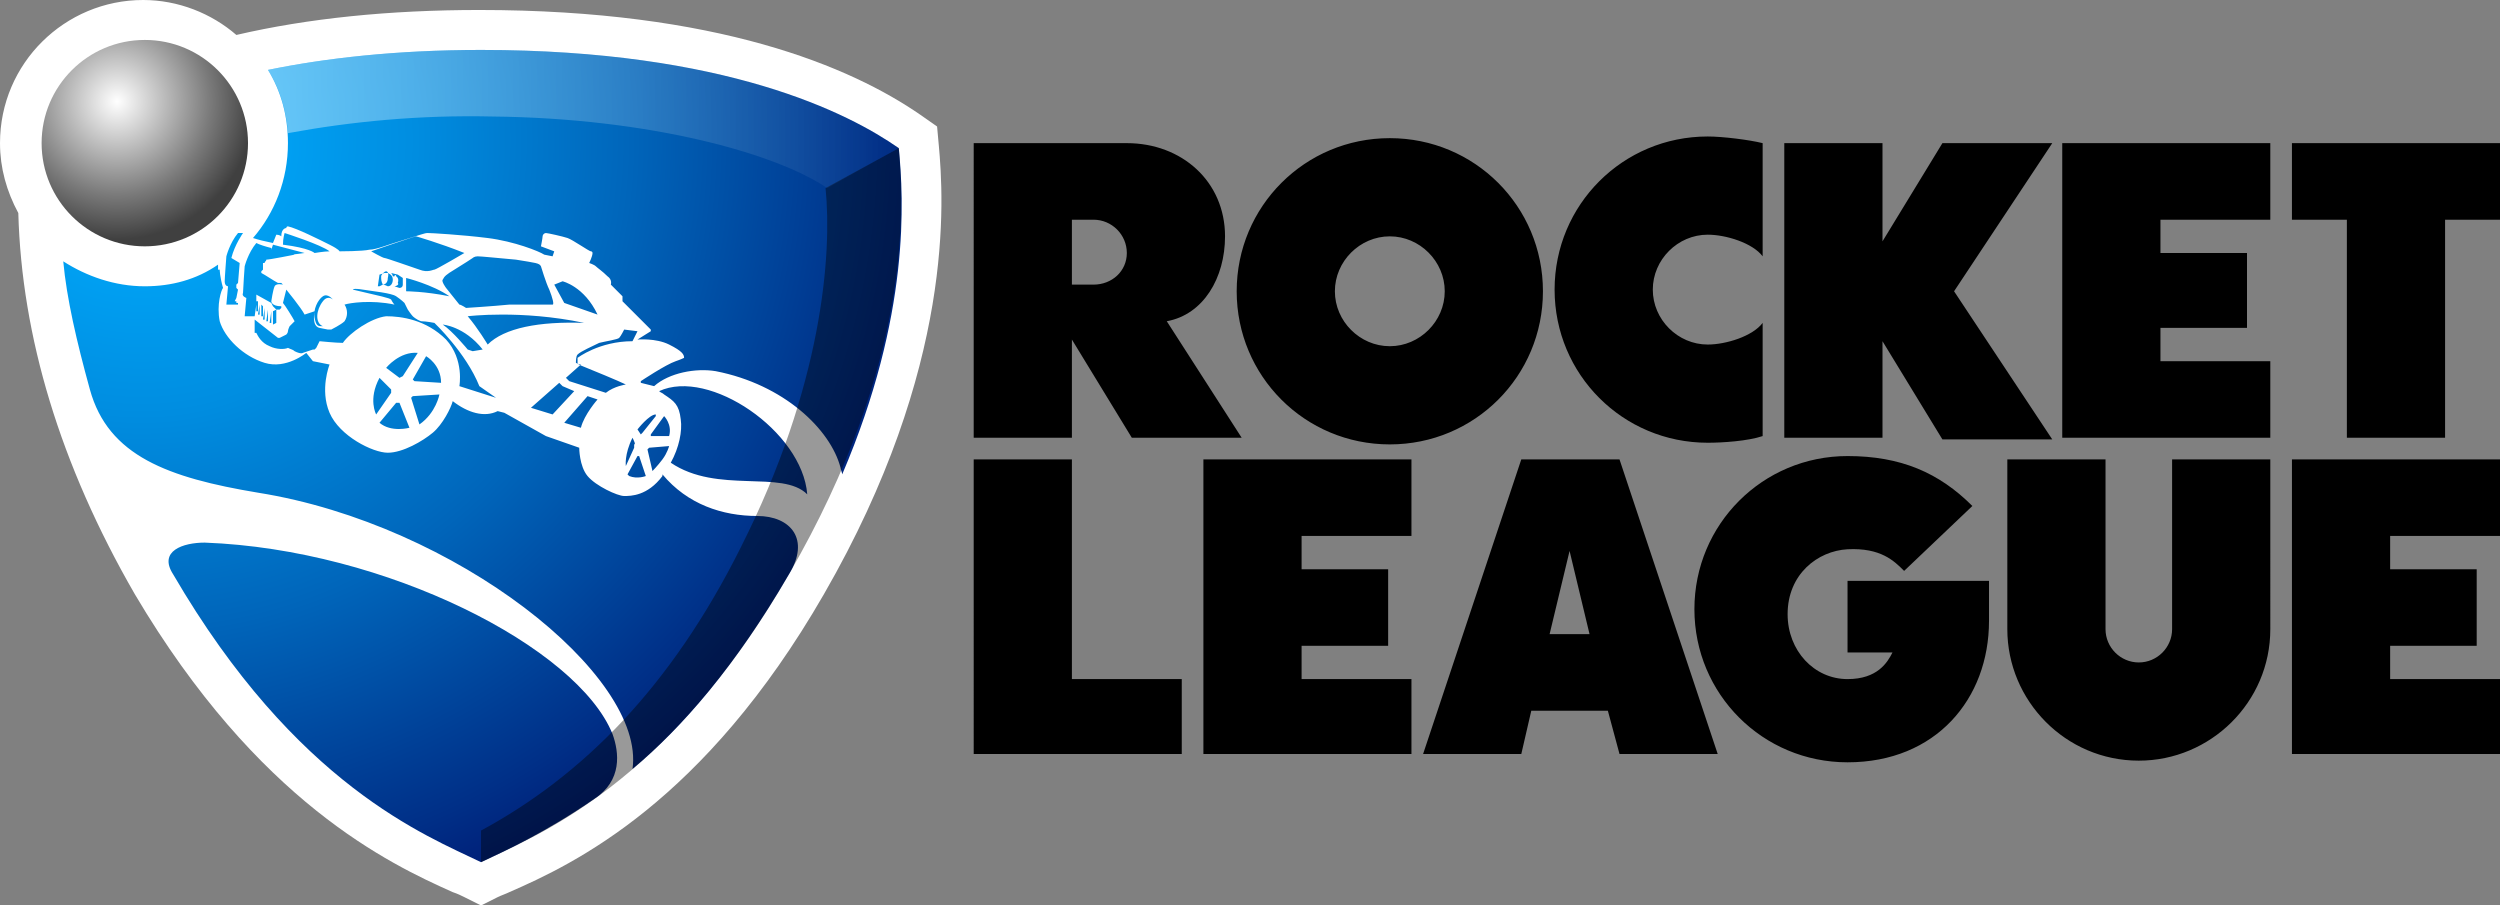 <?xml version="1.0" encoding="UTF-8" standalone="no"?>
<svg xmlns:dc="http://purl.org/dc/elements/1.1/" xmlns:cc="http://creativecommons.org/ns#" xmlns:rdf="http://www.w3.org/1999/02/22-rdf-syntax-ns#" xmlns:svg="http://www.w3.org/2000/svg" xmlns="http://www.w3.org/2000/svg" xmlns:sodipodi="http://sodipodi.sourceforge.net/DTD/sodipodi-0.dtd" xmlns:inkscape="http://www.inkscape.org/namespaces/inkscape" id="Layer_1" viewBox="76.7 23.7 150.2 54.4" version="1.1" inkscape:version="1.0 (4035a4fb49, 2020-05-01)" sodipodi:docname="Rocket League logo.svg">
  <rect x="76.7" y="23.7" width="150.2" height="54.4" fill="#808080" stroke="none"/>
  <defs id="defs46"/>
  <sodipodi:namedview pagecolor="#ffffff" bordercolor="#666666" borderopacity="1" objecttolerance="10" gridtolerance="10" guidetolerance="10" inkscape:pageopacity="0" inkscape:pageshadow="2" inkscape:window-width="1920" inkscape:window-height="974" id="namedview44" showgrid="false" inkscape:zoom="10.066578" inkscape:cx="83.46647" inkscape:cy="25.786338" inkscape:window-x="2391" inkscape:window-y="-9" inkscape:window-maximized="1" inkscape:current-layer="Layer_1" inkscape:document-rotation="0"/>
  <style id="style3">.st0{fill:#FFF}.st1{fill:url(#SVGID_1_)}.st2,.st3{opacity:.4;enable-background:new}.st3{fill:url(#SVGID_3_)}.st4{fill:url(#SVGID_4_)}</style>
  <path class="st0" d="M103.3 43.2s1.3.1 2.4 1.5l-.6.1-.3-.1s-.9-1.1-1.5-1.5zm-2 6.2l-.6-1.5h-.2l-1 1.2c.7.6 1.8.3 1.8.3zm9.2-8.8l-.5.2.6 1.1 2 .7c-.8-1.7-2.1-2-2.1-2zm-5.7 2.1c.6.7 1.2 1.7 1.2 1.7 1-1 3.1-1.4 5.8-1.3-3.8-.8-7-.4-7-.4zm-3.7-1.5s1.1 0 2.6.3c-1-.7-2.6-1.1-2.6-1.1v.8zm9.2 5.5l-1.7 1.5 1.3.4 1.3-1.4-.7-.3-.2-.2zM99 38.8s.7.4.8.4 1.5.5 2.1.7c.5.2.8 0 .9 0s1.8-1 1.8-1c-1.5-.6-2.9-1-2.9-1-.1 0-2.7.9-2.7.9zm10.2.9c-.1-.2-.3-.2-1.5-.4-1.1-.1-2.1-.2-2.3-.2-.2 0-.3.1-.3.1s-.6.4-1.1.7c-.5.3-.6.4-.7.6-.1.1.2.5.2.5l.8 1c.1 0 .4.2.4.2s1.6-.1 2.6-.2h2.6c.1 0 0-.4-.2-.9-.2-.4-.5-1.4-.5-1.4zm-9.5 1.1s.1 0 .3.1c.2 0 .3-.2.3-.4 0-.3-.3-.4-.3-.4h-.2l-.3.1-.1.7h.1l.2-.1c-.1-.2-.1-.3-.1-.5 0-.1.2-.3.3-.3 0 0 .2 0 .1.4 0 .4-.3.4-.3.4zm16.9 7.9l-.8 1.1v.1h1.1c.2-.7-.3-1.2-.3-1.2zm-20-5.2h-.2l-.5-.1c-.5-.1-.3-1-.3-1l-.6.2c-.2-.4-1.1-1.5-1.1-1.5l-.2.8c.1.1.6.9.7 1.1l-.3.3s-.1.2-.1.3c0 .1-.1.2-.1.2l-.4.2h-.1L92 42.9v.8h.1c.1.2.3.6.8.8.4.2.9.2 1.1.1.2.1.3.1.4.2.4.2.5.1.5.1l.6-.2h.1l.1-.1.2-.4s1 .1 1.4.1c.4-.6 1.7-1.5 2.6-1.6.9 0 2.4.2 3.6 1.4 1.1 1.2.8 2.8.8 2.8l2.2.7-1-.7c-.8-2-2.7-3.8-2.7-3.8s-.5-.1-.8-.1c-.3-.1-.5-.3-.5-.3s-.1-.1-.3-.4l-.2-.4s-.2-.2-.5-.4-1.4-.3-2-.4c-.6-.1-.6 0-.6 0 1.7.4 2.2.5 2.3.6 0 0 .1.2.2.3-1.4-.3-2.7-.1-3 0 .2.3.2.7 0 1-.2.2-.8.5-.8.5zm19 7.2l.3 1.3s.3-.3.6-.7.4-.8.4-.8l-1.2.1-.1.1zm-24.1-9.1l-.1 1.1h.6l.1-.7v.4h.1v-.6h-.1v-.4l.9.5.1.2.2.2h.2l.1-.1v-.1c-.6 0-.6-.3-.6-.3s.1-.7.2-.9c.1-.2.5-.1.5-.1l-.1-.1h-.2c-.2-.1-.8-.5-1-.6V40l.1-.1v-.4h.1c0-.1.1-.1.1-.2.2 0 1.7-.3 1.7-.3l-1.4-.3v-.1c-.4-.1-.7-.2-.9-.3-.5.6-.7 1.4-.7 1.4s-.1 1.4-.1 1.6c-.1.2.2.3.2.3zm23.5 7.9l.2.3.1-.1.8-1v-.1c-.4 0-1.1.9-1.1.9zm-2.4-1.8l-.6-.2-1.4 1.6 1 .3c.2-.8 1-1.7 1-1.7zm2.1 2.3c-.5 1-.4 1.7-.4 1.7l.5-1.1v-.2c.1 0 0-.2-.1-.4zm-.5-6.5s-.2.4-.3.5c-.1.1-.8.2-1.2.3-.4.2-1.1.5-1.3.7-.1.1-.1.4-.1.5 0 0 .2.1.3.1l-.9.8.2.2 2.2.7c.5-.4 1.2-.5 1.2-.5-.4-.2-2.1-.9-2.6-1.1 0 0-.3-.1-.3-.2v-.3s1.3-1 3.3-1l.3-.6-.8-.1zm1.3 8.8l-.4-1.2h-.1l-.6 1.1.1.1c.5.2 1 0 1 0zm-15.1-11.4l.3.1s.2 0 .2-.2v-.4l-.3-.2-.4-.1c.1.1.1.2.1.2h.1c0-.1.1-.1.1 0 0 0 .2.1.1.4.1.1-.1.2-.2.2zm-.9 5.5c-.7 1.3-.2 2.2-.2 2.2l.9-1.3v-.2l-.7-.7zM93 38.7l1.2.3c.1 0 .8-.1.8-.1l-1.9-.5-.1.3zm.7-.3c1.6.2 1.9.5 1.9.5s.6-.1.9-.1c-.5-.4-2.7-1.1-2.7-1.1s-.1.3-.1.7zm2.4 3.1c-.3.2-.6.8-.5 1.3.1.5.2.5.5.5-.5-.2-.4-1 0-1.5.3-.4.6-.1.6-.1s-.3-.4-.6-.2zM89 56.3c-1.3 0-2.8.5-1.9 1.9 7.4 12.7 15.2 15.7 18.5 17.3 1.5-.7 3.9-1.8 6.8-3.8 1.7-1.1 1.5-2.8 1.1-3.9-2.1-5.2-13.6-11.1-24.5-11.5zm41.7-23.7c-3-2.1-10.4-5.9-25.1-5.9-5.1 0-9.4.5-12.8 1.2.8 1.3 1.2 2.8 1.2 4.4 0 2.2-.8 4.2-2.1 5.7.3.1.7.2 1.2.3l.2-.5s.2 0 .3.1c0-.5.3-.5.3-.5s0-.1.1-.1c.5.1 1.9.8 2.5 1.1.6.3.6.4.6.4s1.4 0 1.8-.1c.4 0 1.1-.3 2.1-.6s1.2-.4 1.4-.4 2 .1 3.6.3c1.6.2 3.1.8 3.4 1l.5.1.1-.3-.8-.3s.1-.5.1-.6c0-.1.1-.2.2-.2s1 .2 1.3.3c.3.1 1.3.8 1.4.8.1 0 .1.1.1.1 0 .2-.2.6-.2.6l-.3-.1.3.1s.3.1.4.2c.1.1.4.3.7.6.3.2.2.5.2.5l.7.7v.3l1.7 1.7v.1l-.8.5s1.1-.1 1.9.3c.8.4.9.6.9.8-.2.1-.5.2-.5.2-.6.2-2.1 1.2-2.1 1.2v.1l.8.2c.9-.8 2.5-1.1 3.7-.9 4.1.8 6.9 3.5 7.5 5.8 0 .1.1.3.1.4 4.1-9.6 3.7-16.5 3.4-19.6zm-14.4 14.6c.1.1.2.1.3.2.6.4.9.6 1 1.5.1.7-.1 1.7-.6 2.6 2.8 1.9 6.7.4 8.2 1.9-.3-3.8-5.9-7.6-8.9-6.2zm-23-4.9l-.2.1v.8l.2-.1v-.8zm28.9 12.4c-2.1 0-4.2-.7-5.7-2.5v.1c-.9 1.2-1.9 1.2-2.3 1.2-.4 0-1.7-.6-2.2-1.2-.5-.6-.5-1.7-.5-1.7l-2-.7-2.5-1.4-.4-.1c-.8.4-1.8.1-2.7-.6-.1.4-.6 1.4-1.2 1.9s-1.8 1.2-2.7 1.2c-.9 0-2.9-1-3.5-2.4-.6-1.4 0-2.9 0-2.9l-1-.2-.4-.5s-1.2 1-2.5.6-2.4-1.5-2.7-2.5c-.2-1 .1-1.9.2-2-.2-.7-.2-1.1-.2-1.1h-.1v-.3c-1.3.9-2.8 1.3-4.4 1.3-1.8 0-3.5-.6-4.9-1.5.2 2.2.8 4.8 1.6 7.7 1.1 4 4.7 5.3 10.1 6.2 11.9 1.9 23.3 11 22.5 16.6 3-2.5 6.2-6.2 9.4-11.7 1.3-2.1.1-3.5-1.9-3.5zM90.4 40.9l-.1 1.1h.7v-.1h-.1v-.1h-.1l.1-.2.1-.5-.1-.1v-.2l.1-.1.1-1.2-.5-.3c.2-.8.7-1.5.7-1.5H91c-.5.6-.7 1.4-.7 1.4s-.1 1.3-.1 1.5c0 .3.2.3.2.3zm11 6.7l.5 1.6c1-.7 1.2-1.8 1.2-1.8l-1.6.1-.1.1zm.9-2.5l-.8 1.4.1.1 1.6.1c0-1.1-.9-1.6-.9-1.6zm-10-3.1l-.1.6h.1V42zm7.6 3.8l.8.6.2-.1.9-1.4c-1.1-.1-1.9.9-1.9.9zm-7.4-3.7l-.1-.1v.7h.1v-.6zm.3.2l-.1.7h.1v-.7zm.2.1l-.1.7h.1v-.7zm-.4-.2l-.1.7h.1v-.7z" id="path5"/>
  <g id="Symbol_2_">
    <path class="st0" d="M133.1 32.4l-.1-1.1-1-.7c-4.2-2.9-12.2-6.3-26.5-6.3-5.4 0-10.3.5-14.6 1.5-1.5-1.3-3.5-2.1-5.6-2.1-4.7 0-8.6 3.8-8.6 8.6 0 1.5.4 2.9 1.1 4.2.2 7.4 2.5 15.1 7 22.9 7.4 12.5 15.3 16.2 19.1 17.9.3.1.5.2.7.3l1 .5 1-.5c.2-.1.5-.2.7-.3 3.9-1.7 11.7-5.4 18.9-17.9 7.9-13.7 7.2-23.7 6.9-27z" id="path9"/>
    <radialGradient id="SVGID_1_" cx="85.227" cy="71.662" r="47.776" gradientTransform="matrix(1 0 0 -1 0 103.8)" gradientUnits="userSpaceOnUse">
      <stop offset="0" stop-color="#00aeff" id="stop12"/>
      <stop offset=".131" stop-color="#00a5f7" id="stop14"/>
      <stop offset=".345" stop-color="#008de0" id="stop16"/>
      <stop offset=".616" stop-color="#0065ba" id="stop18"/>
      <stop offset=".928" stop-color="#002f87" id="stop20"/>
      <stop offset="1" stop-color="#00217a" id="stop22"/>
    </radialGradient>
    <path class="st1" d="M103.3 43.2s1.3.1 2.4 1.5l-.6.1-.3-.1s-.9-1.1-1.5-1.5zm-2 6.2l-.6-1.5h-.2l-1 1.2c.7.6 1.8.3 1.8.3zm9.2-8.8l-.5.2.6 1.1 2 .7c-.8-1.7-2.1-2-2.1-2zm-5.7 2.1c.6.7 1.2 1.7 1.2 1.7 1-1 3.1-1.4 5.8-1.3-3.8-.8-7-.4-7-.4zm-3.7-1.5s1.1 0 2.6.3c-1-.7-2.6-1.1-2.6-1.1v.8zm9.2 5.5l-1.7 1.5 1.3.4 1.3-1.4-.7-.3-.2-.2zM99 38.8s.7.4.8.4 1.5.5 2.1.7c.5.2.8 0 .9 0s1.8-1 1.8-1c-1.5-.6-2.9-1-2.9-1-.1 0-2.7.9-2.7.9zm10.2.9c-.1-.2-.3-.2-1.5-.4-1.1-.1-2.1-.2-2.3-.2-.2 0-.3.1-.3.1s-.6.4-1.1.7c-.5.3-.6.4-.7.6-.1.1.2.5.2.5l.8 1c.1 0 .4.2.4.2s1.6-.1 2.6-.2h2.6c.1 0 0-.4-.2-.9-.2-.4-.5-1.4-.5-1.4zm-9.5 1.1s.1 0 .3.1c.2 0 .3-.2.3-.4 0-.3-.3-.4-.3-.4h-.2l-.3.1-.1.7h.1l.2-.1c-.1-.2-.1-.3-.1-.5 0-.1.2-.3.3-.3 0 0 .2 0 .1.4 0 .4-.3.4-.3.4zm16.9 7.9l-.8 1.1v.1h1.1c.2-.7-.3-1.2-.3-1.2zm-20-5.2h-.2l-.5-.1c-.5-.1-.3-1-.3-1l-.6.2c-.2-.4-1.1-1.5-1.1-1.5l-.2.8c.1.1.6.9.7 1.1l-.3.3s-.1.2-.1.3c0 .1-.1.2-.1.2l-.4.2h-.1L92 42.9v.8h.1c.1.2.3.6.8.8.4.2.9.2 1.1.1.2.1.3.1.4.2.4.2.5.1.5.1l.6-.2h.1l.1-.1.2-.4s1 .1 1.4.1c.4-.6 1.7-1.5 2.6-1.6.9 0 2.4.2 3.6 1.4 1.1 1.2.8 2.8.8 2.8l2.2.7-1-.7c-.8-2-2.7-3.8-2.7-3.8s-.5-.1-.8-.1c-.3-.1-.5-.3-.5-.3s-.1-.1-.3-.4l-.2-.4s-.2-.2-.5-.4-1.4-.3-2-.4c-.6-.1-.6 0-.6 0 1.7.4 2.2.5 2.3.6 0 0 .1.2.2.3-1.4-.3-2.7-.1-3 0 .2.3.2.7 0 1-.2.2-.8.5-.8.5zm19 7.2l.3 1.3s.3-.3.6-.7.4-.8.4-.8l-1.2.1-.1.1zm-24.1-9.1l-.1 1.1h.6l.1-.7v.4h.1v-.6h-.1v-.4l.9.5.1.2.2.2h.2l.1-.1v-.1c-.6 0-.6-.3-.6-.3s.1-.7.2-.9c.1-.2.5-.1.5-.1l-.1-.1h-.2c-.2-.1-.8-.5-1-.6V40l.1-.1v-.4h.1c0-.1.1-.1.1-.2.2 0 1.7-.3 1.7-.3l-1.4-.3v-.1c-.4-.1-.7-.2-.9-.3-.5.6-.7 1.4-.7 1.4s-.1 1.4-.1 1.6c-.1.2.2.3.2.3zm23.5 7.9l.2.3.1-.1.8-1v-.1c-.4 0-1.1.9-1.1.9zm-2.4-1.8l-.6-.2-1.4 1.6 1 .3c.2-.8 1-1.7 1-1.7zm2.1 2.3c-.5 1-.4 1.7-.4 1.7l.5-1.1v-.2c.1 0 0-.2-.1-.4zm-.5-6.5s-.2.4-.3.5c-.1.1-.8.2-1.2.3-.4.2-1.1.5-1.3.7-.1.1-.1.4-.1.5 0 0 .2.1.3.1l-.9.8.2.2 2.2.7c.5-.4 1.2-.5 1.2-.5-.4-.2-2.1-.9-2.6-1.1 0 0-.3-.1-.3-.2v-.3s1.3-1 3.3-1l.3-.6-.8-.1zm1.3 8.8l-.4-1.2h-.1l-.6 1.1.1.1c.5.2 1 0 1 0zm-15.1-11.4l.3.1s.2 0 .2-.2v-.4l-.3-.2-.4-.1c.1.1.1.2.1.2h.1c0-.1.1-.1.1 0 0 0 .2.1.1.4.1.1-.1.2-.2.2zm-.9 5.5c-.7 1.3-.2 2.2-.2 2.2l.9-1.3v-.2l-.7-.7zM93 38.7l1.2.3c.1 0 .8-.1.8-.1l-1.9-.5-.1.3zm.7-.3c1.6.2 1.9.5 1.9.5s.6-.1.9-.1c-.5-.4-2.7-1.1-2.7-1.1s-.1.3-.1.7zm2.4 3.1c-.3.2-.6.8-.5 1.3.1.5.2.5.5.5-.5-.2-.4-1 0-1.5.3-.4.6-.1.6-.1s-.3-.4-.6-.2zM89 56.3c-1.3 0-2.8.5-1.9 1.9 7.4 12.7 15.2 15.7 18.5 17.3 1.5-.7 3.9-1.8 6.8-3.8 1.7-1.1 1.5-2.8 1.1-3.9-2.1-5.2-13.6-11.1-24.5-11.5zm41.7-23.7c-3-2.1-10.4-5.9-25.1-5.9-5.1 0-9.4.5-12.8 1.2.8 1.3 1.2 2.8 1.2 4.4 0 2.2-.8 4.2-2.1 5.7.3.1.7.2 1.2.3l.2-.5s.2 0 .3.1c0-.5.3-.5.3-.5s0-.1.1-.1c.5.1 1.9.8 2.5 1.1.6.3.6.4.6.4s1.4 0 1.8-.1c.4 0 1.1-.3 2.1-.6s1.2-.4 1.4-.4 2 .1 3.6.3c1.6.2 3.1.8 3.4 1l.5.1.1-.3-.8-.3s.1-.5.1-.6c0-.1.1-.2.2-.2s1 .2 1.3.3c.3.1 1.3.8 1.4.8.1 0 .1.1.1.1 0 .2-.2.6-.2.6l-.3-.1.3.1s.3.1.4.2c.1.1.4.3.7.6.3.2.2.5.2.5l.7.7v.3l1.7 1.7v.1l-.8.5s1.1-.1 1.9.3c.8.4.9.6.9.8-.2.1-.5.2-.5.2-.6.2-2.1 1.2-2.1 1.2v.1l.8.2c.9-.8 2.5-1.1 3.7-.9 4.1.8 6.9 3.5 7.5 5.8 0 .1.1.3.1.4 4.1-9.6 3.7-16.5 3.4-19.6zm-14.4 14.6c.1.1.2.1.3.2.6.4.9.6 1 1.5.1.7-.1 1.7-.6 2.6 2.8 1.9 6.7.4 8.2 1.9-.3-3.8-5.9-7.6-8.9-6.2zm-23-4.9l-.2.1v.8l.2-.1v-.8zm28.9 12.4c-2.1 0-4.2-.7-5.7-2.5v.1c-.9 1.2-1.9 1.2-2.3 1.2-.4 0-1.7-.6-2.2-1.2-.5-.6-.5-1.7-.5-1.7l-2-.7-2.5-1.4-.4-.1c-.8.4-1.8.1-2.7-.6-.1.4-.6 1.4-1.2 1.9s-1.8 1.2-2.7 1.2c-.9 0-2.9-1-3.5-2.4-.6-1.4 0-2.9 0-2.9l-1-.2-.4-.5s-1.2 1-2.5.6-2.4-1.5-2.7-2.5c-.2-1 .1-1.9.2-2-.2-.7-.2-1.1-.2-1.1h-.1v-.3c-1.3.9-2.8 1.3-4.4 1.3-1.8 0-3.5-.6-4.9-1.5.2 2.2.8 4.8 1.6 7.7 1.1 4 4.7 5.3 10.1 6.2 11.9 1.9 23.3 11 22.5 16.6 3-2.5 6.2-6.2 9.4-11.7 1.3-2.1.1-3.5-1.9-3.5zM90.4 40.9l-.1 1.1h.7v-.1h-.1v-.1h-.1l.1-.2.1-.5-.1-.1v-.2l.1-.1.1-1.2-.5-.3c.2-.8.7-1.5.7-1.5H91c-.5.6-.7 1.4-.7 1.4s-.1 1.3-.1 1.5c0 .3.2.3.2.3zm11 6.7l.5 1.6c1-.7 1.2-1.8 1.2-1.8l-1.6.1-.1.1zm.9-2.5l-.8 1.4.1.1 1.6.1c0-1.1-.9-1.6-.9-1.6zm-10-3.1l-.1.6h.1V42zm7.6 3.8l.8.6.2-.1.9-1.4c-1.1-.1-1.9.9-1.9.9zm-7.4-3.7l-.1-.1v.7h.1v-.6zm.3.2l-.1.7h.1v-.7zm.2.1l-.1.7h.1v-.7zm-.4-.2l-.1.7h.1v-.7z" id="path24"/>
    <path class="st2" d="M130.7 32.6c.3 3.7.8 12.8-6.6 25.6-7.3 12.7-15.2 15.7-18.5 17.3v-1.9c6.1-3.3 11.4-8.6 15.6-17 4.9-9.7 5.5-17.6 5.1-21.6l4.4-2.4z" id="path26"/>
    <linearGradient id="SVGID_3_" gradientUnits="userSpaceOnUse" x1="92.8" y1="72.95" x2="130.763" y2="72.95" gradientTransform="matrix(1 0 0 -1 0 103.8)">
      <stop offset="0" stop-color="#FFF" id="stop29"/>
      <stop offset="1" stop-color="#FFF" stop-opacity="0" id="stop31"/>
    </linearGradient>
    <path class="st3" d="M130.7 32.6c-3-2.1-10.4-5.9-25.1-5.9-5.1 0-9.4.5-12.8 1.2.7 1.1 1.1 2.4 1.2 3.8 3.8-.7 7.9-1.1 12.3-1 9.4.1 17 2.2 20.1 4.3l4.3-2.4" id="path33"/>
    <radialGradient id="SVGID_4_" cx="83.729" cy="73.999" r="8.286" gradientTransform="matrix(1 0 0 -1 0 103.8)" gradientUnits="userSpaceOnUse">
      <stop offset="0" stop-color="#FFF" id="stop36"/>
      <stop offset=".679" stop-color="#7a7a7a" id="stop38"/>
      <stop offset="1" stop-color="#404040" id="stop40"/>
    </radialGradient>
    <circle class="st4" cx="85.4" cy="32.3" r="6.2" id="circle42"/>
  </g>
  <path id="Horizontal_Text" d="M189.8 50h-5.9V32.3h5.9v5.9l3.6-5.9h6.6l-5.9 8.9 5.9 8.9h-6.6l-3.6-5.9V50zm33.8-13.1h3.3v-4.6h-12.5v4.6h3.3V50h5.9V36.9zm-10.5 8.5h-6.6v-2h5.2v-4.5h-5.2v-2h6.6v-4.6h-12.5V50h12.5v-4.6zm-65.4 19.1h-6.6V51.3h-5.9V69h12.5v-4.5zm13.8 0h-6.6v-2h5.2v-4.6h-5.2v-2h6.6v-4.6H149V69h12.5v-4.5zm65.4 0h-6.6v-2h5.2v-4.6h-5.2v-2h6.6v-4.6h-12.5V69h12.5v-4.5zm-57.5-23.3c0 5.1-4.1 9.2-9.2 9.2s-9.2-4.1-9.2-9.2 4.1-9.2 9.2-9.2 9.2 4.1 9.2 9.2zm-5.9 0c0-1.8-1.5-3.3-3.3-3.3s-3.3 1.5-3.3 3.3 1.5 3.3 3.3 3.3 3.3-1.5 3.3-3.3zm43.7 20.3c0 1.1-.9 2-2 2s-2-.9-2-2V51.3h-5.9v10.2c0 4.3 3.5 7.9 7.9 7.9 4.3 0 7.9-3.5 7.9-7.9V51.3h-5.9v10.2zm-24.6-18.4c-.6.8-2.2 1.3-3.3 1.3-1.8 0-3.3-1.5-3.3-3.3s1.5-3.3 3.3-3.3c1.1 0 2.7.5 3.3 1.3v-6.8c-.8-.2-2.4-.4-3.3-.4-5.1 0-9.2 4.1-9.2 9.2s4.1 9.2 9.2 9.2c.9 0 2.4-.1 3.3-.4v-6.8zm-32.3-5.2c0 2.5-1.3 4.7-3.5 5.1l4.5 7h-6.6l-3.6-5.9V50h-5.9V32.3h9.2c3.3 0 5.9 2.3 5.9 5.6zm-5.9 1c0-1.1-.9-2-2-2h-1.3v3.9h1.3c1.1 0 2-.8 2-1.9zm28.9 27.5h-4.6l-.6 2.6h-5.9l5.9-17.7h5.9l5.9 17.7H174l-.7-2.6zm-1.1-4.6l-1.2-5-1.2 5h2.4zm24-3.2h-8.5v4.3h2.7c-.3.6-.9 1.6-2.7 1.6-2 0-3.6-1.7-3.6-3.9 0-2.4 1.8-3.8 3.6-3.9 2-.1 2.8.7 3.4 1.3l4.1-3.9c-2-2-4.3-3-7.5-3-5.1 0-9.2 4.1-9.2 9.2s4.1 9.2 9.2 9.2c5.3 0 8.5-3.8 8.5-8.5v-2.4z"/>
<script xmlns="" public-path="moz-extension://4ee00555-1365-4f2f-a568-a0584156d4a8/"/></svg>